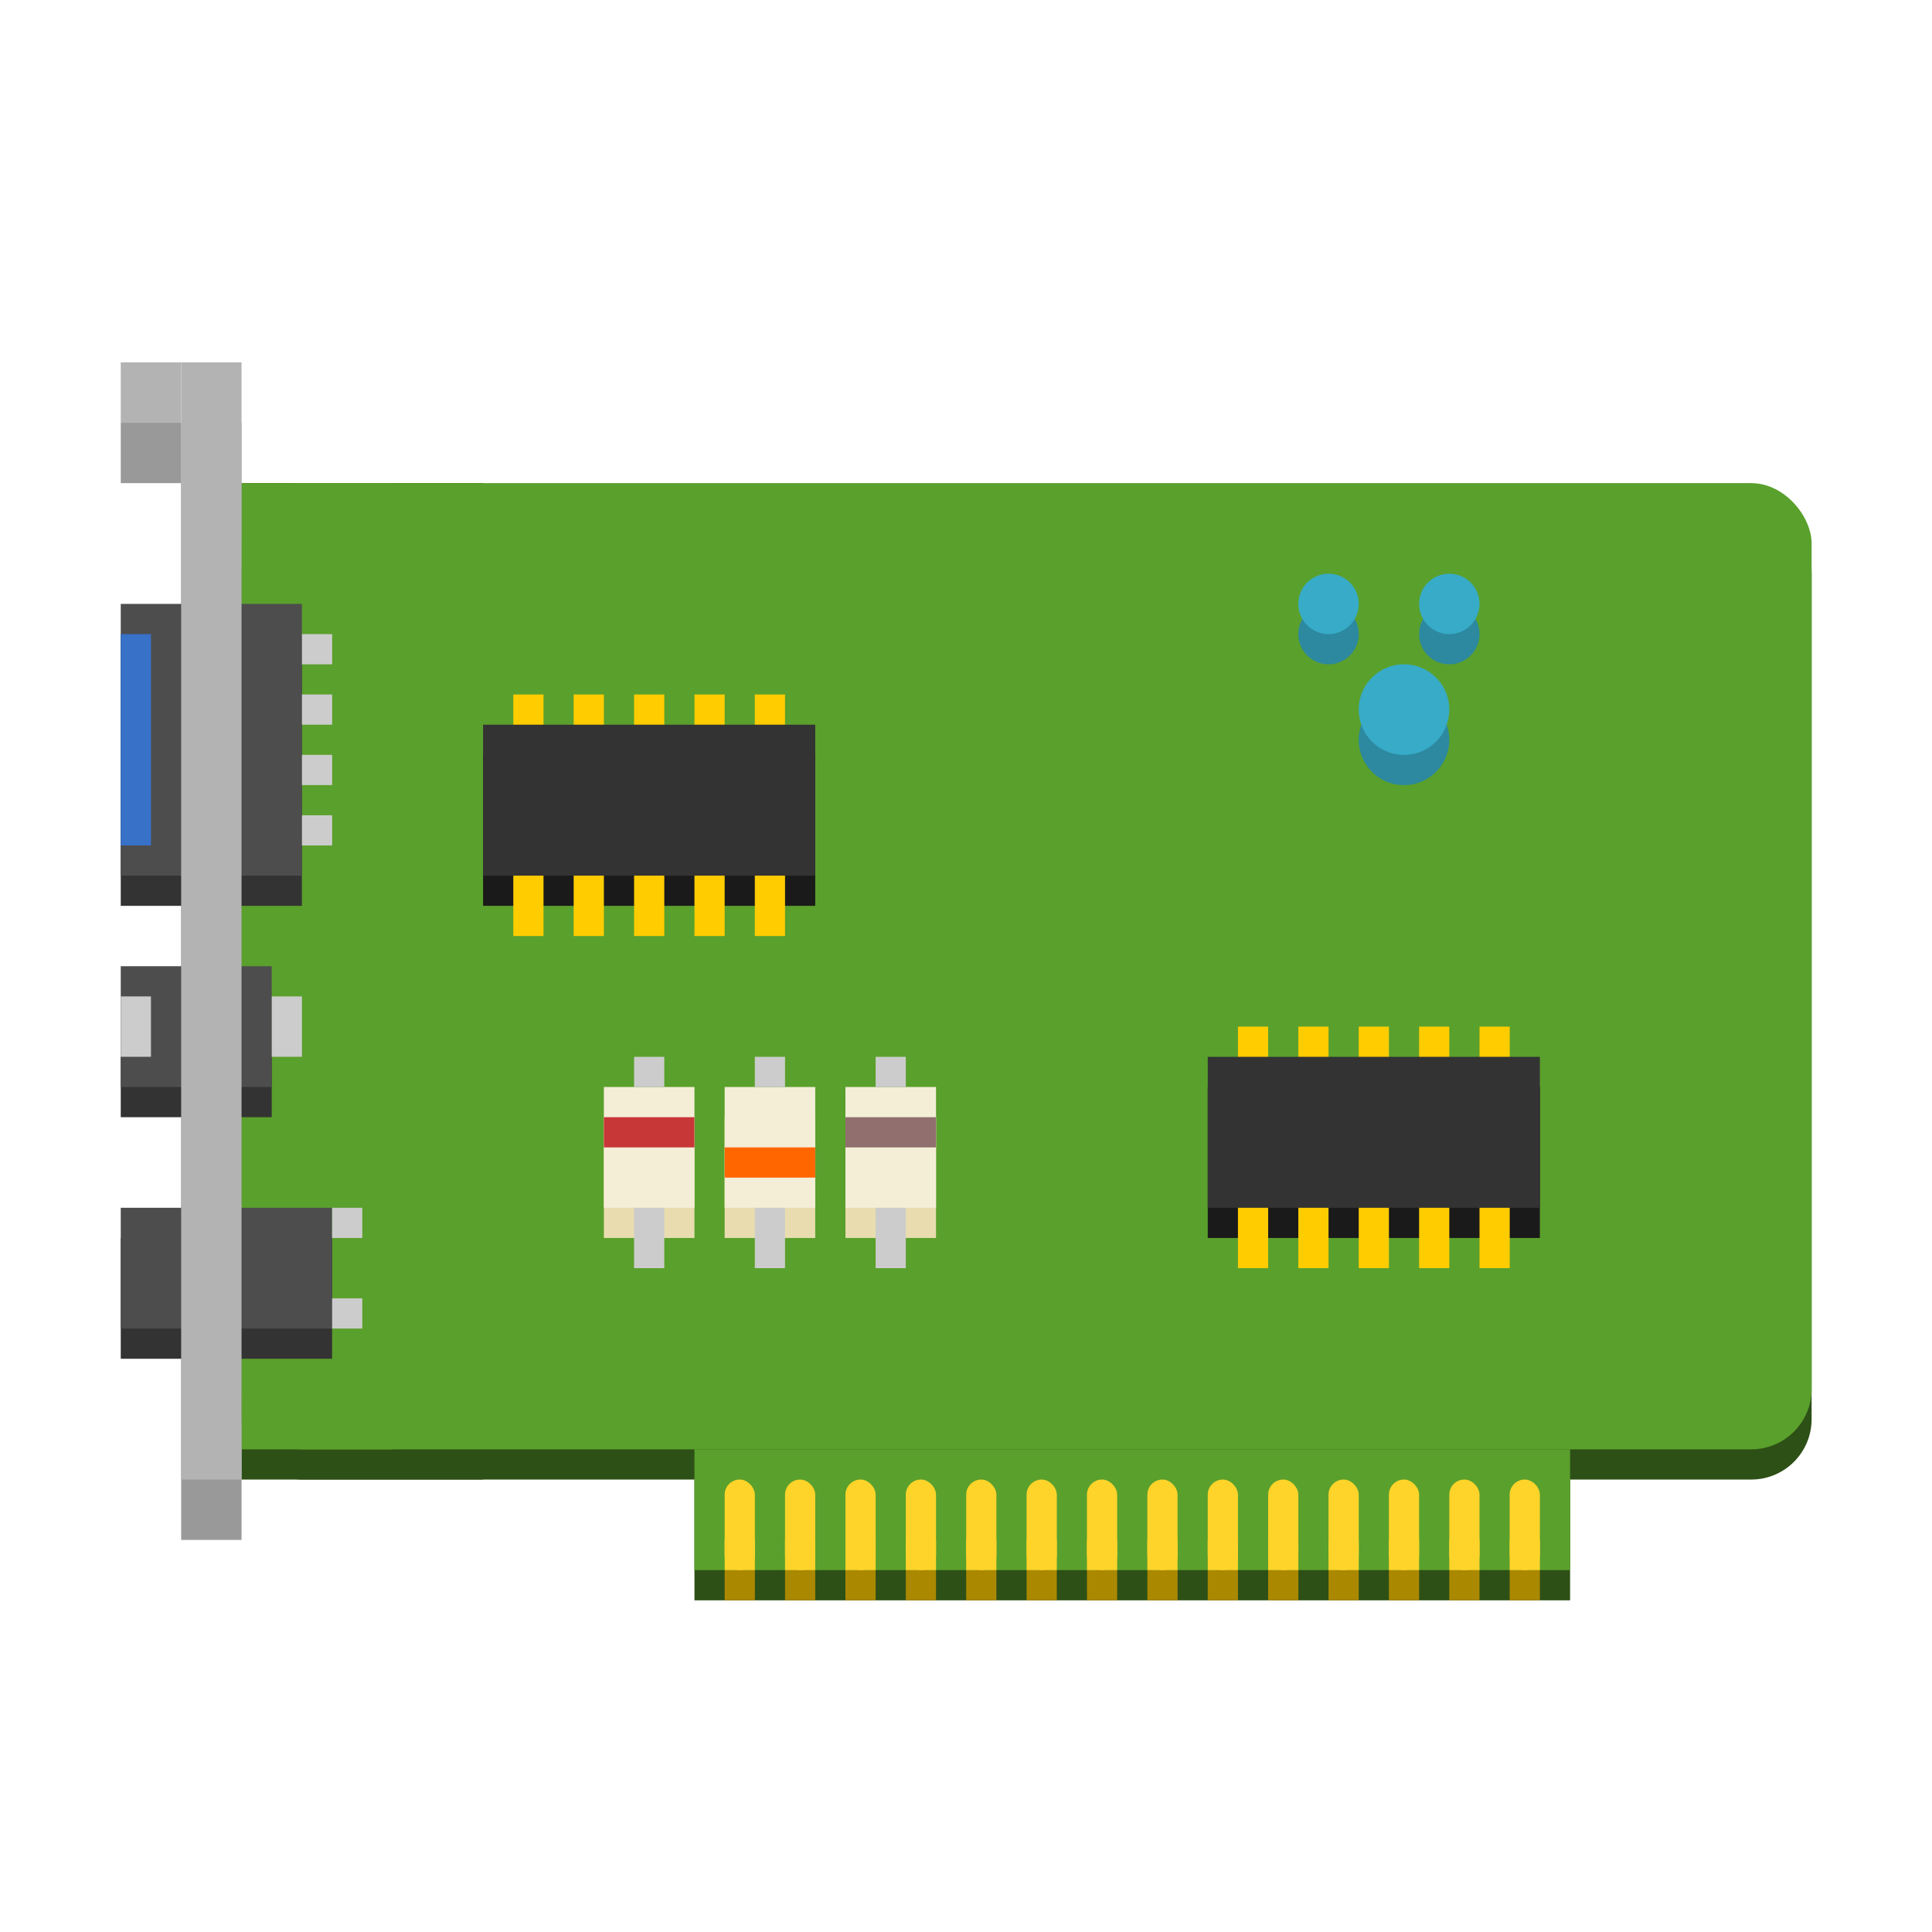 <?xml version="1.0" encoding="UTF-8" standalone="no"?>
<svg
   xmlns:dc="http://purl.org/dc/elements/1.1/"
   xmlns:cc="http://creativecommons.org/ns#"
   xmlns:rdf="http://www.w3.org/1999/02/22-rdf-syntax-ns#"
   xmlns:svg="http://www.w3.org/2000/svg"
   xmlns="http://www.w3.org/2000/svg"
   id="svg14"
   version="1"
   height="64"
   width="64">
  <defs
     id="defs18" />
  <g
     id="g12"
     transform="matrix(1.273,0,0,1.273,1.948,-1.208)">
    <rect
       y="11.95"
       x="3.184"
       height="29.071"
       width="1.571"
       id="rect1294-0"
       style="opacity:1;fill:#999999;fill-opacity:1;stroke:none;stroke-width:2.97;stroke-linecap:round;stroke-linejoin:round;stroke-miterlimit:4;stroke-dasharray:none;stroke-opacity:1" />
    <rect
       y="11.95"
       x="1.612"
       height="1.571"
       width="1.571"
       id="rect1296-6"
       style="opacity:1;fill:#999999;fill-opacity:1;stroke:none;stroke-width:2.97;stroke-linecap:round;stroke-linejoin:round;stroke-miterlimit:4;stroke-dasharray:none;stroke-opacity:1" />
    <rect
       ry="0"
       y="13.521"
       x="4.755"
       height="25.929"
       width="6.286"
       id="rect1017-9-1"
       style="opacity:1;fill:#2d5016;fill-opacity:1;stroke:none;stroke-width:1.183;stroke-linecap:round;stroke-linejoin:round;stroke-miterlimit:4;stroke-dasharray:none;stroke-opacity:1" />
    <rect
       y="39.45"
       x="16.541"
       height="3.143"
       width="22.786"
       id="rect1034-2"
       style="opacity:1;fill:#2d5016;fill-opacity:1;stroke:none;stroke-width:2.97;stroke-linecap:round;stroke-linejoin:round;stroke-miterlimit:4;stroke-dasharray:none;stroke-opacity:1" />
    <rect
       ry="1.571"
       y="14.307"
       x="4.755"
       height="25.143"
       width="40.857"
       id="rect1017-9"
       style="opacity:1;fill:#2d5016;fill-opacity:1;stroke:none;stroke-width:2.97;stroke-linecap:round;stroke-linejoin:round;stroke-miterlimit:4;stroke-dasharray:none;stroke-opacity:1" />
    <rect
       ry="0"
       y="13.521"
       x="4.755"
       height="25.143"
       width="3.929"
       id="rect1017-6"
       style="opacity:1;fill:#5aa02c;fill-opacity:1;stroke:none;stroke-width:2.97;stroke-linecap:round;stroke-linejoin:round;stroke-miterlimit:4;stroke-dasharray:none;stroke-opacity:1" />
    <rect
       ry="1.571"
       y="13.521"
       x="4.755"
       height="25.143"
       width="40.857"
       id="rect1017"
       style="opacity:1;fill:#5aa02c;fill-opacity:1;stroke:none;stroke-width:2.97;stroke-linecap:round;stroke-linejoin:round;stroke-miterlimit:4;stroke-dasharray:none;stroke-opacity:1" />
    <rect
       y="30.021"
       x="14.184"
       height="3.143"
       width="2.357"
       id="rect972-1"
       style="opacity:1;fill:#e9ddaf;fill-opacity:1;stroke:none;stroke-width:2.97;stroke-linecap:round;stroke-linejoin:round;stroke-miterlimit:4;stroke-dasharray:none;stroke-opacity:1" />
    <rect
       y="20.592"
       x="11.041"
       height="3.929"
       width="8.643"
       id="rect831"
       style="opacity:1;fill:#1a1a1a;fill-opacity:1;stroke:none;stroke-width:2.97;stroke-linecap:round;stroke-linejoin:round;stroke-miterlimit:4;stroke-dasharray:none;stroke-opacity:1" />
    <rect
       y="19.021"
       x="11.827"
       height="1.571"
       width="0.786"
       id="rect849-3"
       style="opacity:1;fill:#ffcc00;fill-opacity:1;stroke:none;stroke-width:2.97;stroke-linecap:round;stroke-linejoin:round;stroke-miterlimit:4;stroke-dasharray:none;stroke-opacity:1" />
    <rect
       y="19.021"
       x="13.398"
       height="1.571"
       width="0.786"
       id="rect851-6"
       style="opacity:1;fill:#ffcc00;fill-opacity:1;stroke:none;stroke-width:2.97;stroke-linecap:round;stroke-linejoin:round;stroke-miterlimit:4;stroke-dasharray:none;stroke-opacity:1" />
    <rect
       y="19.021"
       x="14.97"
       height="1.571"
       width="0.786"
       id="rect853-7"
       style="opacity:1;fill:#ffcc00;fill-opacity:1;stroke:none;stroke-width:2.97;stroke-linecap:round;stroke-linejoin:round;stroke-miterlimit:4;stroke-dasharray:none;stroke-opacity:1" />
    <rect
       y="19.021"
       x="16.541"
       height="1.571"
       width="0.786"
       id="rect855-5"
       style="opacity:1;fill:#ffcc00;fill-opacity:1;stroke:none;stroke-width:2.97;stroke-linecap:round;stroke-linejoin:round;stroke-miterlimit:4;stroke-dasharray:none;stroke-opacity:1" />
    <rect
       y="19.021"
       x="18.112"
       height="1.571"
       width="0.786"
       id="rect859-3"
       style="opacity:1;fill:#ffcc00;fill-opacity:1;stroke:none;stroke-width:2.97;stroke-linecap:round;stroke-linejoin:round;stroke-miterlimit:4;stroke-dasharray:none;stroke-opacity:1" />
    <rect
       ry="0"
       rx="0"
       y="19.807"
       x="11.041"
       height="3.929"
       width="8.643"
       id="rect827"
       style="opacity:1;fill:#333333;fill-opacity:1;stroke:none;stroke-width:2.97;stroke-linecap:round;stroke-linejoin:round;stroke-miterlimit:4;stroke-dasharray:none;stroke-opacity:1" />
    <rect
       y="23.735"
       x="11.827"
       height="1.571"
       width="0.786"
       id="rect849"
       style="opacity:1;fill:#ffcc00;fill-opacity:1;stroke:none;stroke-width:2.97;stroke-linecap:round;stroke-linejoin:round;stroke-miterlimit:4;stroke-dasharray:none;stroke-opacity:1" />
    <rect
       y="23.735"
       x="13.398"
       height="1.571"
       width="0.786"
       id="rect851"
       style="opacity:1;fill:#ffcc00;fill-opacity:1;stroke:none;stroke-width:2.97;stroke-linecap:round;stroke-linejoin:round;stroke-miterlimit:4;stroke-dasharray:none;stroke-opacity:1" />
    <rect
       y="23.735"
       x="14.97"
       height="1.571"
       width="0.786"
       id="rect853"
       style="opacity:1;fill:#ffcc00;fill-opacity:1;stroke:none;stroke-width:2.97;stroke-linecap:round;stroke-linejoin:round;stroke-miterlimit:4;stroke-dasharray:none;stroke-opacity:1" />
    <rect
       y="23.735"
       x="16.541"
       height="1.571"
       width="0.786"
       id="rect855"
       style="opacity:1;fill:#ffcc00;fill-opacity:1;stroke:none;stroke-width:2.97;stroke-linecap:round;stroke-linejoin:round;stroke-miterlimit:4;stroke-dasharray:none;stroke-opacity:1" />
    <rect
       y="23.735"
       x="18.112"
       height="1.571"
       width="0.786"
       id="rect859"
       style="opacity:1;fill:#ffcc00;fill-opacity:1;stroke:none;stroke-width:2.97;stroke-linecap:round;stroke-linejoin:round;stroke-miterlimit:4;stroke-dasharray:none;stroke-opacity:1" />
    <path
       id="path888-5"
       d="m 33.041,16.664 a 0.786,0.786 0 0 0 -0.786,0.786 0.786,0.786 0 0 0 0.786,0.786 0.786,0.786 0 0 0 0.786,-0.786 0.786,0.786 0 0 0 -0.786,-0.786 z m 3.143,0 a 0.786,0.786 0 0 0 -0.786,0.786 0.786,0.786 0 0 0 0.786,0.786 0.786,0.786 0 0 0 0.786,-0.786 0.786,0.786 0 0 0 -0.786,-0.786 z m -1.179,2.357 a 1.179,1.179 0 0 0 -1.179,1.179 1.179,1.179 0 0 0 1.179,1.179 1.179,1.179 0 0 0 1.179,-1.179 1.179,1.179 0 0 0 -1.179,-1.179 z"
       style="opacity:1;fill:#2c89a0;fill-opacity:1;stroke:none;stroke-width:2.97;stroke-linecap:round;stroke-linejoin:round;stroke-miterlimit:4;stroke-dasharray:none;stroke-opacity:1" />
    <circle
       r="0.786"
       cy="16.664"
       cx="33.041"
       id="path888"
       style="opacity:1;fill:#37abc8;fill-opacity:1;stroke:none;stroke-width:2.97;stroke-linecap:round;stroke-linejoin:round;stroke-miterlimit:4;stroke-dasharray:none;stroke-opacity:1" />
    <circle
       r="0.786"
       cy="16.664"
       cx="36.184"
       id="path890"
       style="opacity:1;fill:#37abc8;fill-opacity:1;stroke:none;stroke-width:2.97;stroke-linecap:round;stroke-linejoin:round;stroke-miterlimit:4;stroke-dasharray:none;stroke-opacity:1" />
    <circle
       r="1.179"
       cy="19.414"
       cx="35.005"
       id="path894"
       style="opacity:1;fill:#37abc8;fill-opacity:1;stroke:none;stroke-width:2.97;stroke-linecap:round;stroke-linejoin:round;stroke-miterlimit:4;stroke-dasharray:none;stroke-opacity:1" />
    <rect
       y="29.235"
       x="29.898"
       height="3.929"
       width="8.643"
       id="rect831-9"
       style="opacity:1;fill:#1a1a1a;fill-opacity:1;stroke:none;stroke-width:2.97;stroke-linecap:round;stroke-linejoin:round;stroke-miterlimit:4;stroke-dasharray:none;stroke-opacity:1" />
    <rect
       y="27.664"
       x="30.684"
       height="1.571"
       width="0.786"
       id="rect849-3-1"
       style="opacity:1;fill:#ffcc00;fill-opacity:1;stroke:none;stroke-width:2.97;stroke-linecap:round;stroke-linejoin:round;stroke-miterlimit:4;stroke-dasharray:none;stroke-opacity:1" />
    <rect
       y="27.664"
       x="32.255"
       height="1.571"
       width="0.786"
       id="rect851-6-2"
       style="opacity:1;fill:#ffcc00;fill-opacity:1;stroke:none;stroke-width:2.97;stroke-linecap:round;stroke-linejoin:round;stroke-miterlimit:4;stroke-dasharray:none;stroke-opacity:1" />
    <rect
       y="27.664"
       x="33.827"
       height="1.571"
       width="0.786"
       id="rect853-7-7"
       style="opacity:1;fill:#ffcc00;fill-opacity:1;stroke:none;stroke-width:2.97;stroke-linecap:round;stroke-linejoin:round;stroke-miterlimit:4;stroke-dasharray:none;stroke-opacity:1" />
    <rect
       y="27.664"
       x="35.398"
       height="1.571"
       width="0.786"
       id="rect855-5-0"
       style="opacity:1;fill:#ffcc00;fill-opacity:1;stroke:none;stroke-width:2.97;stroke-linecap:round;stroke-linejoin:round;stroke-miterlimit:4;stroke-dasharray:none;stroke-opacity:1" />
    <rect
       y="27.664"
       x="36.97"
       height="1.571"
       width="0.786"
       id="rect859-3-9"
       style="opacity:1;fill:#ffcc00;fill-opacity:1;stroke:none;stroke-width:2.97;stroke-linecap:round;stroke-linejoin:round;stroke-miterlimit:4;stroke-dasharray:none;stroke-opacity:1" />
    <rect
       ry="0"
       rx="0"
       y="28.45"
       x="29.898"
       height="3.929"
       width="8.643"
       id="rect827-3"
       style="opacity:1;fill:#333333;fill-opacity:1;stroke:none;stroke-width:2.97;stroke-linecap:round;stroke-linejoin:round;stroke-miterlimit:4;stroke-dasharray:none;stroke-opacity:1" />
    <rect
       y="32.378"
       x="30.684"
       height="1.571"
       width="0.786"
       id="rect849-6"
       style="opacity:1;fill:#ffcc00;fill-opacity:1;stroke:none;stroke-width:2.97;stroke-linecap:round;stroke-linejoin:round;stroke-miterlimit:4;stroke-dasharray:none;stroke-opacity:1" />
    <rect
       y="32.378"
       x="32.255"
       height="1.571"
       width="0.786"
       id="rect851-0"
       style="opacity:1;fill:#ffcc00;fill-opacity:1;stroke:none;stroke-width:2.97;stroke-linecap:round;stroke-linejoin:round;stroke-miterlimit:4;stroke-dasharray:none;stroke-opacity:1" />
    <rect
       y="32.378"
       x="33.827"
       height="1.571"
       width="0.786"
       id="rect853-6"
       style="opacity:1;fill:#ffcc00;fill-opacity:1;stroke:none;stroke-width:2.97;stroke-linecap:round;stroke-linejoin:round;stroke-miterlimit:4;stroke-dasharray:none;stroke-opacity:1" />
    <rect
       y="32.378"
       x="35.398"
       height="1.571"
       width="0.786"
       id="rect855-2"
       style="opacity:1;fill:#ffcc00;fill-opacity:1;stroke:none;stroke-width:2.97;stroke-linecap:round;stroke-linejoin:round;stroke-miterlimit:4;stroke-dasharray:none;stroke-opacity:1" />
    <rect
       y="32.378"
       x="36.97"
       height="1.571"
       width="0.786"
       id="rect859-6"
       style="opacity:1;fill:#ffcc00;fill-opacity:1;stroke:none;stroke-width:2.97;stroke-linecap:round;stroke-linejoin:round;stroke-miterlimit:4;stroke-dasharray:none;stroke-opacity:1" />
    <rect
       y="29.235"
       x="14.184"
       height="3.143"
       width="2.357"
       id="rect972"
       style="opacity:1;fill:#f4eed7;fill-opacity:1;stroke:none;stroke-width:2.97;stroke-linecap:round;stroke-linejoin:round;stroke-miterlimit:4;stroke-dasharray:none;stroke-opacity:1" />
    <rect
       y="30.021"
       x="17.327"
       height="3.143"
       width="2.357"
       id="rect974-8"
       style="opacity:1;fill:#e9ddaf;fill-opacity:1;stroke:none;stroke-width:2.97;stroke-linecap:round;stroke-linejoin:round;stroke-miterlimit:4;stroke-dasharray:none;stroke-opacity:1" />
    <rect
       y="29.235"
       x="17.327"
       height="3.143"
       width="2.357"
       id="rect974"
       style="opacity:1;fill:#f4eed7;fill-opacity:1;stroke:none;stroke-width:2.97;stroke-linecap:round;stroke-linejoin:round;stroke-miterlimit:4;stroke-dasharray:none;stroke-opacity:1" />
    <rect
       y="30.021"
       x="20.47"
       height="3.143"
       width="2.357"
       id="rect976-7"
       style="opacity:1;fill:#e9ddaf;fill-opacity:1;stroke:none;stroke-width:2.97;stroke-linecap:round;stroke-linejoin:round;stroke-miterlimit:4;stroke-dasharray:none;stroke-opacity:1" />
    <rect
       y="29.235"
       x="20.47"
       height="3.143"
       width="2.357"
       id="rect976"
       style="opacity:1;fill:#f4eed7;fill-opacity:1;stroke:none;stroke-width:2.97;stroke-linecap:round;stroke-linejoin:round;stroke-miterlimit:4;stroke-dasharray:none;stroke-opacity:1" />
    <rect
       y="30.021"
       x="14.184"
       height="0.786"
       width="2.357"
       id="rect999"
       style="opacity:1;fill:#c83737;fill-opacity:1;stroke:none;stroke-width:2.97;stroke-linecap:round;stroke-linejoin:round;stroke-miterlimit:4;stroke-dasharray:none;stroke-opacity:1" />
    <rect
       y="30.807"
       x="17.327"
       height="0.786"
       width="2.357"
       id="rect1001"
       style="opacity:1;fill:#ff6600;fill-opacity:1;stroke:none;stroke-width:2.97;stroke-linecap:round;stroke-linejoin:round;stroke-miterlimit:4;stroke-dasharray:none;stroke-opacity:1" />
    <rect
       y="30.021"
       x="20.47"
       height="0.786"
       width="2.357"
       id="rect1003"
       style="opacity:1;fill:#916f6f;fill-opacity:1;stroke:none;stroke-width:2.97;stroke-linecap:round;stroke-linejoin:round;stroke-miterlimit:4;stroke-dasharray:none;stroke-opacity:1" />
    <rect
       y="32.378"
       x="14.97"
       height="1.571"
       width="0.786"
       id="rect1005"
       style="opacity:1;fill:#cccccc;fill-opacity:1;stroke:none;stroke-width:2.97;stroke-linecap:round;stroke-linejoin:round;stroke-miterlimit:4;stroke-dasharray:none;stroke-opacity:1" />
    <rect
       y="32.378"
       x="18.112"
       height="1.571"
       width="0.786"
       id="rect1007"
       style="opacity:1;fill:#cccccc;fill-opacity:1;stroke:none;stroke-width:2.97;stroke-linecap:round;stroke-linejoin:round;stroke-miterlimit:4;stroke-dasharray:none;stroke-opacity:1" />
    <rect
       y="32.378"
       x="21.255"
       height="1.571"
       width="0.786"
       id="rect1009"
       style="opacity:1;fill:#cccccc;fill-opacity:1;stroke:none;stroke-width:2.97;stroke-linecap:round;stroke-linejoin:round;stroke-miterlimit:4;stroke-dasharray:none;stroke-opacity:1" />
    <rect
       y="28.45"
       x="14.97"
       height="0.786"
       width="0.786"
       id="rect1011"
       style="opacity:1;fill:#cccccc;fill-opacity:1;stroke:none;stroke-width:2.97;stroke-linecap:round;stroke-linejoin:round;stroke-miterlimit:4;stroke-dasharray:none;stroke-opacity:1" />
    <rect
       y="28.45"
       x="18.112"
       height="0.786"
       width="0.786"
       id="rect1013"
       style="opacity:1;fill:#cccccc;fill-opacity:1;stroke:none;stroke-width:2.97;stroke-linecap:round;stroke-linejoin:round;stroke-miterlimit:4;stroke-dasharray:none;stroke-opacity:1" />
    <rect
       y="28.45"
       x="21.255"
       height="0.786"
       width="0.786"
       id="rect1015"
       style="opacity:1;fill:#cccccc;fill-opacity:1;stroke:none;stroke-width:2.97;stroke-linecap:round;stroke-linejoin:round;stroke-miterlimit:4;stroke-dasharray:none;stroke-opacity:1" />
    <rect
       y="38.664"
       x="16.541"
       height="3.143"
       width="22.786"
       id="rect1034"
       style="opacity:1;fill:#5aa02c;fill-opacity:1;stroke:none;stroke-width:2.97;stroke-linecap:round;stroke-linejoin:round;stroke-miterlimit:4;stroke-dasharray:none;stroke-opacity:1" />
    <rect
       y="41.807"
       x="17.327"
       height="0.786"
       width="0.786"
       id="rect1038-0"
       style="opacity:1;fill:#aa8800;fill-opacity:1;stroke:none;stroke-width:2.425;stroke-linecap:round;stroke-linejoin:round;stroke-miterlimit:4;stroke-dasharray:none;stroke-opacity:1" />
    <rect
       y="41.021"
       x="17.327"
       height="0.786"
       width="0.786"
       id="rect1038"
       style="opacity:1;fill:#ffd42a;fill-opacity:1;stroke:none;stroke-width:2.425;stroke-linecap:round;stroke-linejoin:round;stroke-miterlimit:4;stroke-dasharray:none;stroke-opacity:1" />
    <rect
       ry="0.393"
       y="39.45"
       x="17.327"
       height="2.357"
       width="0.786"
       id="rect1040"
       style="opacity:1;fill:#ffd42a;fill-opacity:1;stroke:none;stroke-width:1.715;stroke-linecap:round;stroke-linejoin:round;stroke-miterlimit:4;stroke-dasharray:none;stroke-opacity:1" />
    <rect
       y="41.807"
       x="18.898"
       height="0.786"
       width="0.786"
       id="rect1038-0-0"
       style="opacity:1;fill:#aa8800;fill-opacity:1;stroke:none;stroke-width:2.425;stroke-linecap:round;stroke-linejoin:round;stroke-miterlimit:4;stroke-dasharray:none;stroke-opacity:1" />
    <rect
       y="41.021"
       x="18.898"
       height="0.786"
       width="0.786"
       id="rect1038-3"
       style="opacity:1;fill:#ffd42a;fill-opacity:1;stroke:none;stroke-width:2.425;stroke-linecap:round;stroke-linejoin:round;stroke-miterlimit:4;stroke-dasharray:none;stroke-opacity:1" />
    <rect
       ry="0.393"
       y="39.45"
       x="18.898"
       height="2.357"
       width="0.786"
       id="rect1040-6"
       style="opacity:1;fill:#ffd42a;fill-opacity:1;stroke:none;stroke-width:1.715;stroke-linecap:round;stroke-linejoin:round;stroke-miterlimit:4;stroke-dasharray:none;stroke-opacity:1" />
    <rect
       y="41.807"
       x="20.47"
       height="0.786"
       width="0.786"
       id="rect1038-0-1"
       style="opacity:1;fill:#aa8800;fill-opacity:1;stroke:none;stroke-width:2.425;stroke-linecap:round;stroke-linejoin:round;stroke-miterlimit:4;stroke-dasharray:none;stroke-opacity:1" />
    <rect
       y="41.021"
       x="20.47"
       height="0.786"
       width="0.786"
       id="rect1038-06"
       style="opacity:1;fill:#ffd42a;fill-opacity:1;stroke:none;stroke-width:2.425;stroke-linecap:round;stroke-linejoin:round;stroke-miterlimit:4;stroke-dasharray:none;stroke-opacity:1" />
    <rect
       ry="0.393"
       y="39.45"
       x="20.47"
       height="2.357"
       width="0.786"
       id="rect1040-3"
       style="opacity:1;fill:#ffd42a;fill-opacity:1;stroke:none;stroke-width:1.715;stroke-linecap:round;stroke-linejoin:round;stroke-miterlimit:4;stroke-dasharray:none;stroke-opacity:1" />
    <rect
       y="41.807"
       x="22.041"
       height="0.786"
       width="0.786"
       id="rect1038-0-2"
       style="opacity:1;fill:#aa8800;fill-opacity:1;stroke:none;stroke-width:2.425;stroke-linecap:round;stroke-linejoin:round;stroke-miterlimit:4;stroke-dasharray:none;stroke-opacity:1" />
    <rect
       y="41.021"
       x="22.041"
       height="0.786"
       width="0.786"
       id="rect1038-061"
       style="opacity:1;fill:#ffd42a;fill-opacity:1;stroke:none;stroke-width:2.425;stroke-linecap:round;stroke-linejoin:round;stroke-miterlimit:4;stroke-dasharray:none;stroke-opacity:1" />
    <rect
       ry="0.393"
       y="39.45"
       x="22.041"
       height="2.357"
       width="0.786"
       id="rect1040-5"
       style="opacity:1;fill:#ffd42a;fill-opacity:1;stroke:none;stroke-width:1.715;stroke-linecap:round;stroke-linejoin:round;stroke-miterlimit:4;stroke-dasharray:none;stroke-opacity:1" />
    <rect
       y="41.807"
       x="23.612"
       height="0.786"
       width="0.786"
       id="rect1038-0-5"
       style="opacity:1;fill:#aa8800;fill-opacity:1;stroke:none;stroke-width:2.425;stroke-linecap:round;stroke-linejoin:round;stroke-miterlimit:4;stroke-dasharray:none;stroke-opacity:1" />
    <rect
       y="41.021"
       x="23.612"
       height="0.786"
       width="0.786"
       id="rect1038-4"
       style="opacity:1;fill:#ffd42a;fill-opacity:1;stroke:none;stroke-width:2.425;stroke-linecap:round;stroke-linejoin:round;stroke-miterlimit:4;stroke-dasharray:none;stroke-opacity:1" />
    <rect
       ry="0.393"
       y="39.45"
       x="23.612"
       height="2.357"
       width="0.786"
       id="rect1040-7"
       style="opacity:1;fill:#ffd42a;fill-opacity:1;stroke:none;stroke-width:1.715;stroke-linecap:round;stroke-linejoin:round;stroke-miterlimit:4;stroke-dasharray:none;stroke-opacity:1" />
    <rect
       y="41.807"
       x="25.184"
       height="0.786"
       width="0.786"
       id="rect1038-0-6"
       style="opacity:1;fill:#aa8800;fill-opacity:1;stroke:none;stroke-width:2.425;stroke-linecap:round;stroke-linejoin:round;stroke-miterlimit:4;stroke-dasharray:none;stroke-opacity:1" />
    <rect
       y="41.021"
       x="25.184"
       height="0.786"
       width="0.786"
       id="rect1038-5"
       style="opacity:1;fill:#ffd42a;fill-opacity:1;stroke:none;stroke-width:2.425;stroke-linecap:round;stroke-linejoin:round;stroke-miterlimit:4;stroke-dasharray:none;stroke-opacity:1" />
    <rect
       ry="0.393"
       y="39.45"
       x="25.184"
       height="2.357"
       width="0.786"
       id="rect1040-69"
       style="opacity:1;fill:#ffd42a;fill-opacity:1;stroke:none;stroke-width:1.715;stroke-linecap:round;stroke-linejoin:round;stroke-miterlimit:4;stroke-dasharray:none;stroke-opacity:1" />
    <rect
       y="41.807"
       x="26.755"
       height="0.786"
       width="0.786"
       id="rect1038-0-52"
       style="opacity:1;fill:#aa8800;fill-opacity:1;stroke:none;stroke-width:2.425;stroke-linecap:round;stroke-linejoin:round;stroke-miterlimit:4;stroke-dasharray:none;stroke-opacity:1" />
    <rect
       y="41.021"
       x="26.755"
       height="0.786"
       width="0.786"
       id="rect1038-54"
       style="opacity:1;fill:#ffd42a;fill-opacity:1;stroke:none;stroke-width:2.425;stroke-linecap:round;stroke-linejoin:round;stroke-miterlimit:4;stroke-dasharray:none;stroke-opacity:1" />
    <rect
       ry="0.393"
       y="39.45"
       x="26.755"
       height="2.357"
       width="0.786"
       id="rect1040-74"
       style="opacity:1;fill:#ffd42a;fill-opacity:1;stroke:none;stroke-width:1.715;stroke-linecap:round;stroke-linejoin:round;stroke-miterlimit:4;stroke-dasharray:none;stroke-opacity:1" />
    <rect
       y="41.807"
       x="28.327"
       height="0.786"
       width="0.786"
       id="rect1038-0-4"
       style="opacity:1;fill:#aa8800;fill-opacity:1;stroke:none;stroke-width:2.425;stroke-linecap:round;stroke-linejoin:round;stroke-miterlimit:4;stroke-dasharray:none;stroke-opacity:1" />
    <rect
       y="41.021"
       x="28.327"
       height="0.786"
       width="0.786"
       id="rect1038-30"
       style="opacity:1;fill:#ffd42a;fill-opacity:1;stroke:none;stroke-width:2.425;stroke-linecap:round;stroke-linejoin:round;stroke-miterlimit:4;stroke-dasharray:none;stroke-opacity:1" />
    <rect
       ry="0.393"
       y="39.45"
       x="28.327"
       height="2.357"
       width="0.786"
       id="rect1040-78"
       style="opacity:1;fill:#ffd42a;fill-opacity:1;stroke:none;stroke-width:1.715;stroke-linecap:round;stroke-linejoin:round;stroke-miterlimit:4;stroke-dasharray:none;stroke-opacity:1" />
    <rect
       y="41.807"
       x="29.898"
       height="0.786"
       width="0.786"
       id="rect1038-0-68"
       style="opacity:1;fill:#aa8800;fill-opacity:1;stroke:none;stroke-width:2.425;stroke-linecap:round;stroke-linejoin:round;stroke-miterlimit:4;stroke-dasharray:none;stroke-opacity:1" />
    <rect
       y="41.021"
       x="29.898"
       height="0.786"
       width="0.786"
       id="rect1038-8"
       style="opacity:1;fill:#ffd42a;fill-opacity:1;stroke:none;stroke-width:2.425;stroke-linecap:round;stroke-linejoin:round;stroke-miterlimit:4;stroke-dasharray:none;stroke-opacity:1" />
    <rect
       ry="0.393"
       y="39.45"
       x="29.898"
       height="2.357"
       width="0.786"
       id="rect1040-4"
       style="opacity:1;fill:#ffd42a;fill-opacity:1;stroke:none;stroke-width:1.715;stroke-linecap:round;stroke-linejoin:round;stroke-miterlimit:4;stroke-dasharray:none;stroke-opacity:1" />
    <rect
       y="41.807"
       x="31.47"
       height="0.786"
       width="0.786"
       id="rect1038-0-3"
       style="opacity:1;fill:#aa8800;fill-opacity:1;stroke:none;stroke-width:2.425;stroke-linecap:round;stroke-linejoin:round;stroke-miterlimit:4;stroke-dasharray:none;stroke-opacity:1" />
    <rect
       y="41.021"
       x="31.47"
       height="0.786"
       width="0.786"
       id="rect1038-1"
       style="opacity:1;fill:#ffd42a;fill-opacity:1;stroke:none;stroke-width:2.425;stroke-linecap:round;stroke-linejoin:round;stroke-miterlimit:4;stroke-dasharray:none;stroke-opacity:1" />
    <rect
       ry="0.393"
       y="39.45"
       x="31.47"
       height="2.357"
       width="0.786"
       id="rect1040-49"
       style="opacity:1;fill:#ffd42a;fill-opacity:1;stroke:none;stroke-width:1.715;stroke-linecap:round;stroke-linejoin:round;stroke-miterlimit:4;stroke-dasharray:none;stroke-opacity:1" />
    <rect
       y="41.807"
       x="33.041"
       height="0.786"
       width="0.786"
       id="rect1038-0-20"
       style="opacity:1;fill:#aa8800;fill-opacity:1;stroke:none;stroke-width:2.425;stroke-linecap:round;stroke-linejoin:round;stroke-miterlimit:4;stroke-dasharray:none;stroke-opacity:1" />
    <rect
       y="41.021"
       x="33.041"
       height="0.786"
       width="0.786"
       id="rect1038-6"
       style="opacity:1;fill:#ffd42a;fill-opacity:1;stroke:none;stroke-width:2.425;stroke-linecap:round;stroke-linejoin:round;stroke-miterlimit:4;stroke-dasharray:none;stroke-opacity:1" />
    <rect
       ry="0.393"
       y="39.45"
       x="33.041"
       height="2.357"
       width="0.786"
       id="rect1040-8"
       style="opacity:1;fill:#ffd42a;fill-opacity:1;stroke:none;stroke-width:1.715;stroke-linecap:round;stroke-linejoin:round;stroke-miterlimit:4;stroke-dasharray:none;stroke-opacity:1" />
    <rect
       y="41.807"
       x="34.612"
       height="0.786"
       width="0.786"
       id="rect1038-0-9"
       style="opacity:1;fill:#aa8800;fill-opacity:1;stroke:none;stroke-width:2.425;stroke-linecap:round;stroke-linejoin:round;stroke-miterlimit:4;stroke-dasharray:none;stroke-opacity:1" />
    <rect
       y="41.021"
       x="34.612"
       height="0.786"
       width="0.786"
       id="rect1038-2"
       style="opacity:1;fill:#ffd42a;fill-opacity:1;stroke:none;stroke-width:2.425;stroke-linecap:round;stroke-linejoin:round;stroke-miterlimit:4;stroke-dasharray:none;stroke-opacity:1" />
    <rect
       ry="0.393"
       y="39.45"
       x="34.612"
       height="2.357"
       width="0.786"
       id="rect1040-66"
       style="opacity:1;fill:#ffd42a;fill-opacity:1;stroke:none;stroke-width:1.715;stroke-linecap:round;stroke-linejoin:round;stroke-miterlimit:4;stroke-dasharray:none;stroke-opacity:1" />
    <rect
       y="41.807"
       x="36.184"
       height="0.786"
       width="0.786"
       id="rect1038-0-49"
       style="opacity:1;fill:#aa8800;fill-opacity:1;stroke:none;stroke-width:2.425;stroke-linecap:round;stroke-linejoin:round;stroke-miterlimit:4;stroke-dasharray:none;stroke-opacity:1" />
    <rect
       y="41.021"
       x="36.184"
       height="0.786"
       width="0.786"
       id="rect1038-50"
       style="opacity:1;fill:#ffd42a;fill-opacity:1;stroke:none;stroke-width:2.425;stroke-linecap:round;stroke-linejoin:round;stroke-miterlimit:4;stroke-dasharray:none;stroke-opacity:1" />
    <rect
       ry="0.393"
       y="39.45"
       x="36.184"
       height="2.357"
       width="0.786"
       id="rect1040-48"
       style="opacity:1;fill:#ffd42a;fill-opacity:1;stroke:none;stroke-width:1.715;stroke-linecap:round;stroke-linejoin:round;stroke-miterlimit:4;stroke-dasharray:none;stroke-opacity:1" />
    <rect
       y="41.807"
       x="37.755"
       height="0.786"
       width="0.786"
       id="rect1038-0-7"
       style="opacity:1;fill:#aa8800;fill-opacity:1;stroke:none;stroke-width:2.425;stroke-linecap:round;stroke-linejoin:round;stroke-miterlimit:4;stroke-dasharray:none;stroke-opacity:1" />
    <rect
       y="41.021"
       x="37.755"
       height="0.786"
       width="0.786"
       id="rect1038-17"
       style="opacity:1;fill:#ffd42a;fill-opacity:1;stroke:none;stroke-width:2.425;stroke-linecap:round;stroke-linejoin:round;stroke-miterlimit:4;stroke-dasharray:none;stroke-opacity:1" />
    <rect
       ry="0.393"
       y="39.45"
       x="37.755"
       height="2.357"
       width="0.786"
       id="rect1040-2"
       style="opacity:1;fill:#ffd42a;fill-opacity:1;stroke:none;stroke-width:1.715;stroke-linecap:round;stroke-linejoin:round;stroke-miterlimit:4;stroke-dasharray:none;stroke-opacity:1" />
    <rect
       y="17.45"
       x="1.612"
       height="7.071"
       width="4.714"
       id="rect1304-7"
       style="opacity:1;fill:#333333;fill-opacity:1;stroke:none;stroke-width:2.97;stroke-linecap:round;stroke-linejoin:round;stroke-miterlimit:4;stroke-dasharray:none;stroke-opacity:1" />
    <rect
       y="16.664"
       x="1.612"
       height="7.071"
       width="4.714"
       id="rect1304"
       style="opacity:1;fill:#4d4d4d;fill-opacity:1;stroke:none;stroke-width:2.97;stroke-linecap:round;stroke-linejoin:round;stroke-miterlimit:4;stroke-dasharray:none;stroke-opacity:1" />
    <rect
       y="26.878"
       x="1.612"
       height="3.143"
       width="3.929"
       id="rect1306-2"
       style="opacity:1;fill:#333333;fill-opacity:1;stroke:none;stroke-width:2.97;stroke-linecap:round;stroke-linejoin:round;stroke-miterlimit:4;stroke-dasharray:none;stroke-opacity:1" />
    <rect
       y="26.092"
       x="1.612"
       height="3.143"
       width="3.929"
       id="rect1306"
       style="opacity:1;fill:#4d4d4d;fill-opacity:1;stroke:none;stroke-width:2.97;stroke-linecap:round;stroke-linejoin:round;stroke-miterlimit:4;stroke-dasharray:none;stroke-opacity:1" />
    <rect
       y="33.164"
       x="1.612"
       height="3.143"
       width="5.5"
       id="rect1308-2"
       style="opacity:1;fill:#333333;fill-opacity:1;stroke:none;stroke-width:2.97;stroke-linecap:round;stroke-linejoin:round;stroke-miterlimit:4;stroke-dasharray:none;stroke-opacity:1" />
    <rect
       y="32.378"
       x="1.612"
       height="3.143"
       width="5.5"
       id="rect1308"
       style="opacity:1;fill:#4d4d4d;fill-opacity:1;stroke:none;stroke-width:2.97;stroke-linecap:round;stroke-linejoin:round;stroke-miterlimit:4;stroke-dasharray:none;stroke-opacity:1" />
    <rect
       y="10.378"
       x="3.184"
       height="29.071"
       width="1.571"
       id="rect1294"
       style="opacity:1;fill:#b3b3b3;fill-opacity:1;stroke:none;stroke-width:2.97;stroke-linecap:round;stroke-linejoin:round;stroke-miterlimit:4;stroke-dasharray:none;stroke-opacity:1" />
    <rect
       y="10.378"
       x="1.612"
       height="1.571"
       width="1.571"
       id="rect1296"
       style="opacity:1;fill:#b3b3b3;fill-opacity:1;stroke:none;stroke-width:2.97;stroke-linecap:round;stroke-linejoin:round;stroke-miterlimit:4;stroke-dasharray:none;stroke-opacity:1" />
    <rect
       y="17.45"
       x="6.327"
       height="0.786"
       width="0.786"
       id="rect1310"
       style="opacity:1;fill:#cccccc;fill-opacity:1;stroke:none;stroke-width:2.97;stroke-linecap:round;stroke-linejoin:round;stroke-miterlimit:4;stroke-dasharray:none;stroke-opacity:1" />
    <rect
       y="19.021"
       x="6.327"
       height="0.786"
       width="0.786"
       id="rect1312"
       style="opacity:1;fill:#cccccc;fill-opacity:1;stroke:none;stroke-width:2.97;stroke-linecap:round;stroke-linejoin:round;stroke-miterlimit:4;stroke-dasharray:none;stroke-opacity:1" />
    <rect
       y="20.592"
       x="6.327"
       height="0.786"
       width="0.786"
       id="rect1316"
       style="opacity:1;fill:#cccccc;fill-opacity:1;stroke:none;stroke-width:2.97;stroke-linecap:round;stroke-linejoin:round;stroke-miterlimit:4;stroke-dasharray:none;stroke-opacity:1" />
    <rect
       y="22.164"
       x="6.327"
       height="0.786"
       width="0.786"
       id="rect1318"
       style="opacity:1;fill:#cccccc;fill-opacity:1;stroke:none;stroke-width:2.97;stroke-linecap:round;stroke-linejoin:round;stroke-miterlimit:4;stroke-dasharray:none;stroke-opacity:1" />
    <rect
       y="26.878"
       x="5.541"
       height="1.571"
       width="0.786"
       id="rect1320"
       style="opacity:1;fill:#cccccc;fill-opacity:1;stroke:none;stroke-width:2.97;stroke-linecap:round;stroke-linejoin:round;stroke-miterlimit:4;stroke-dasharray:none;stroke-opacity:1" />
    <rect
       y="32.378"
       x="7.112"
       height="0.786"
       width="0.786"
       id="rect1322"
       style="opacity:1;fill:#cccccc;fill-opacity:1;stroke:none;stroke-width:2.97;stroke-linecap:round;stroke-linejoin:round;stroke-miterlimit:4;stroke-dasharray:none;stroke-opacity:1" />
    <rect
       y="34.735"
       x="7.112"
       height="0.786"
       width="0.786"
       id="rect1324"
       style="opacity:1;fill:#cccccc;fill-opacity:1;stroke:none;stroke-width:2.97;stroke-linecap:round;stroke-linejoin:round;stroke-miterlimit:4;stroke-dasharray:none;stroke-opacity:1" />
    <rect
       y="17.45"
       x="1.612"
       height="5.5"
       width="0.786"
       id="rect1371"
       style="opacity:1;fill:#3771c8;fill-opacity:1;stroke:none;stroke-width:2.97;stroke-linecap:round;stroke-linejoin:round;stroke-miterlimit:4;stroke-dasharray:none;stroke-opacity:1" />
    <rect
       y="26.878"
       x="1.612"
       height="1.571"
       width="0.786"
       id="rect1375"
       style="opacity:1;fill:#cccccc;fill-opacity:1;stroke:none;stroke-width:2.97;stroke-linecap:round;stroke-linejoin:round;stroke-miterlimit:4;stroke-dasharray:none;stroke-opacity:1" />
  </g>
</svg>
